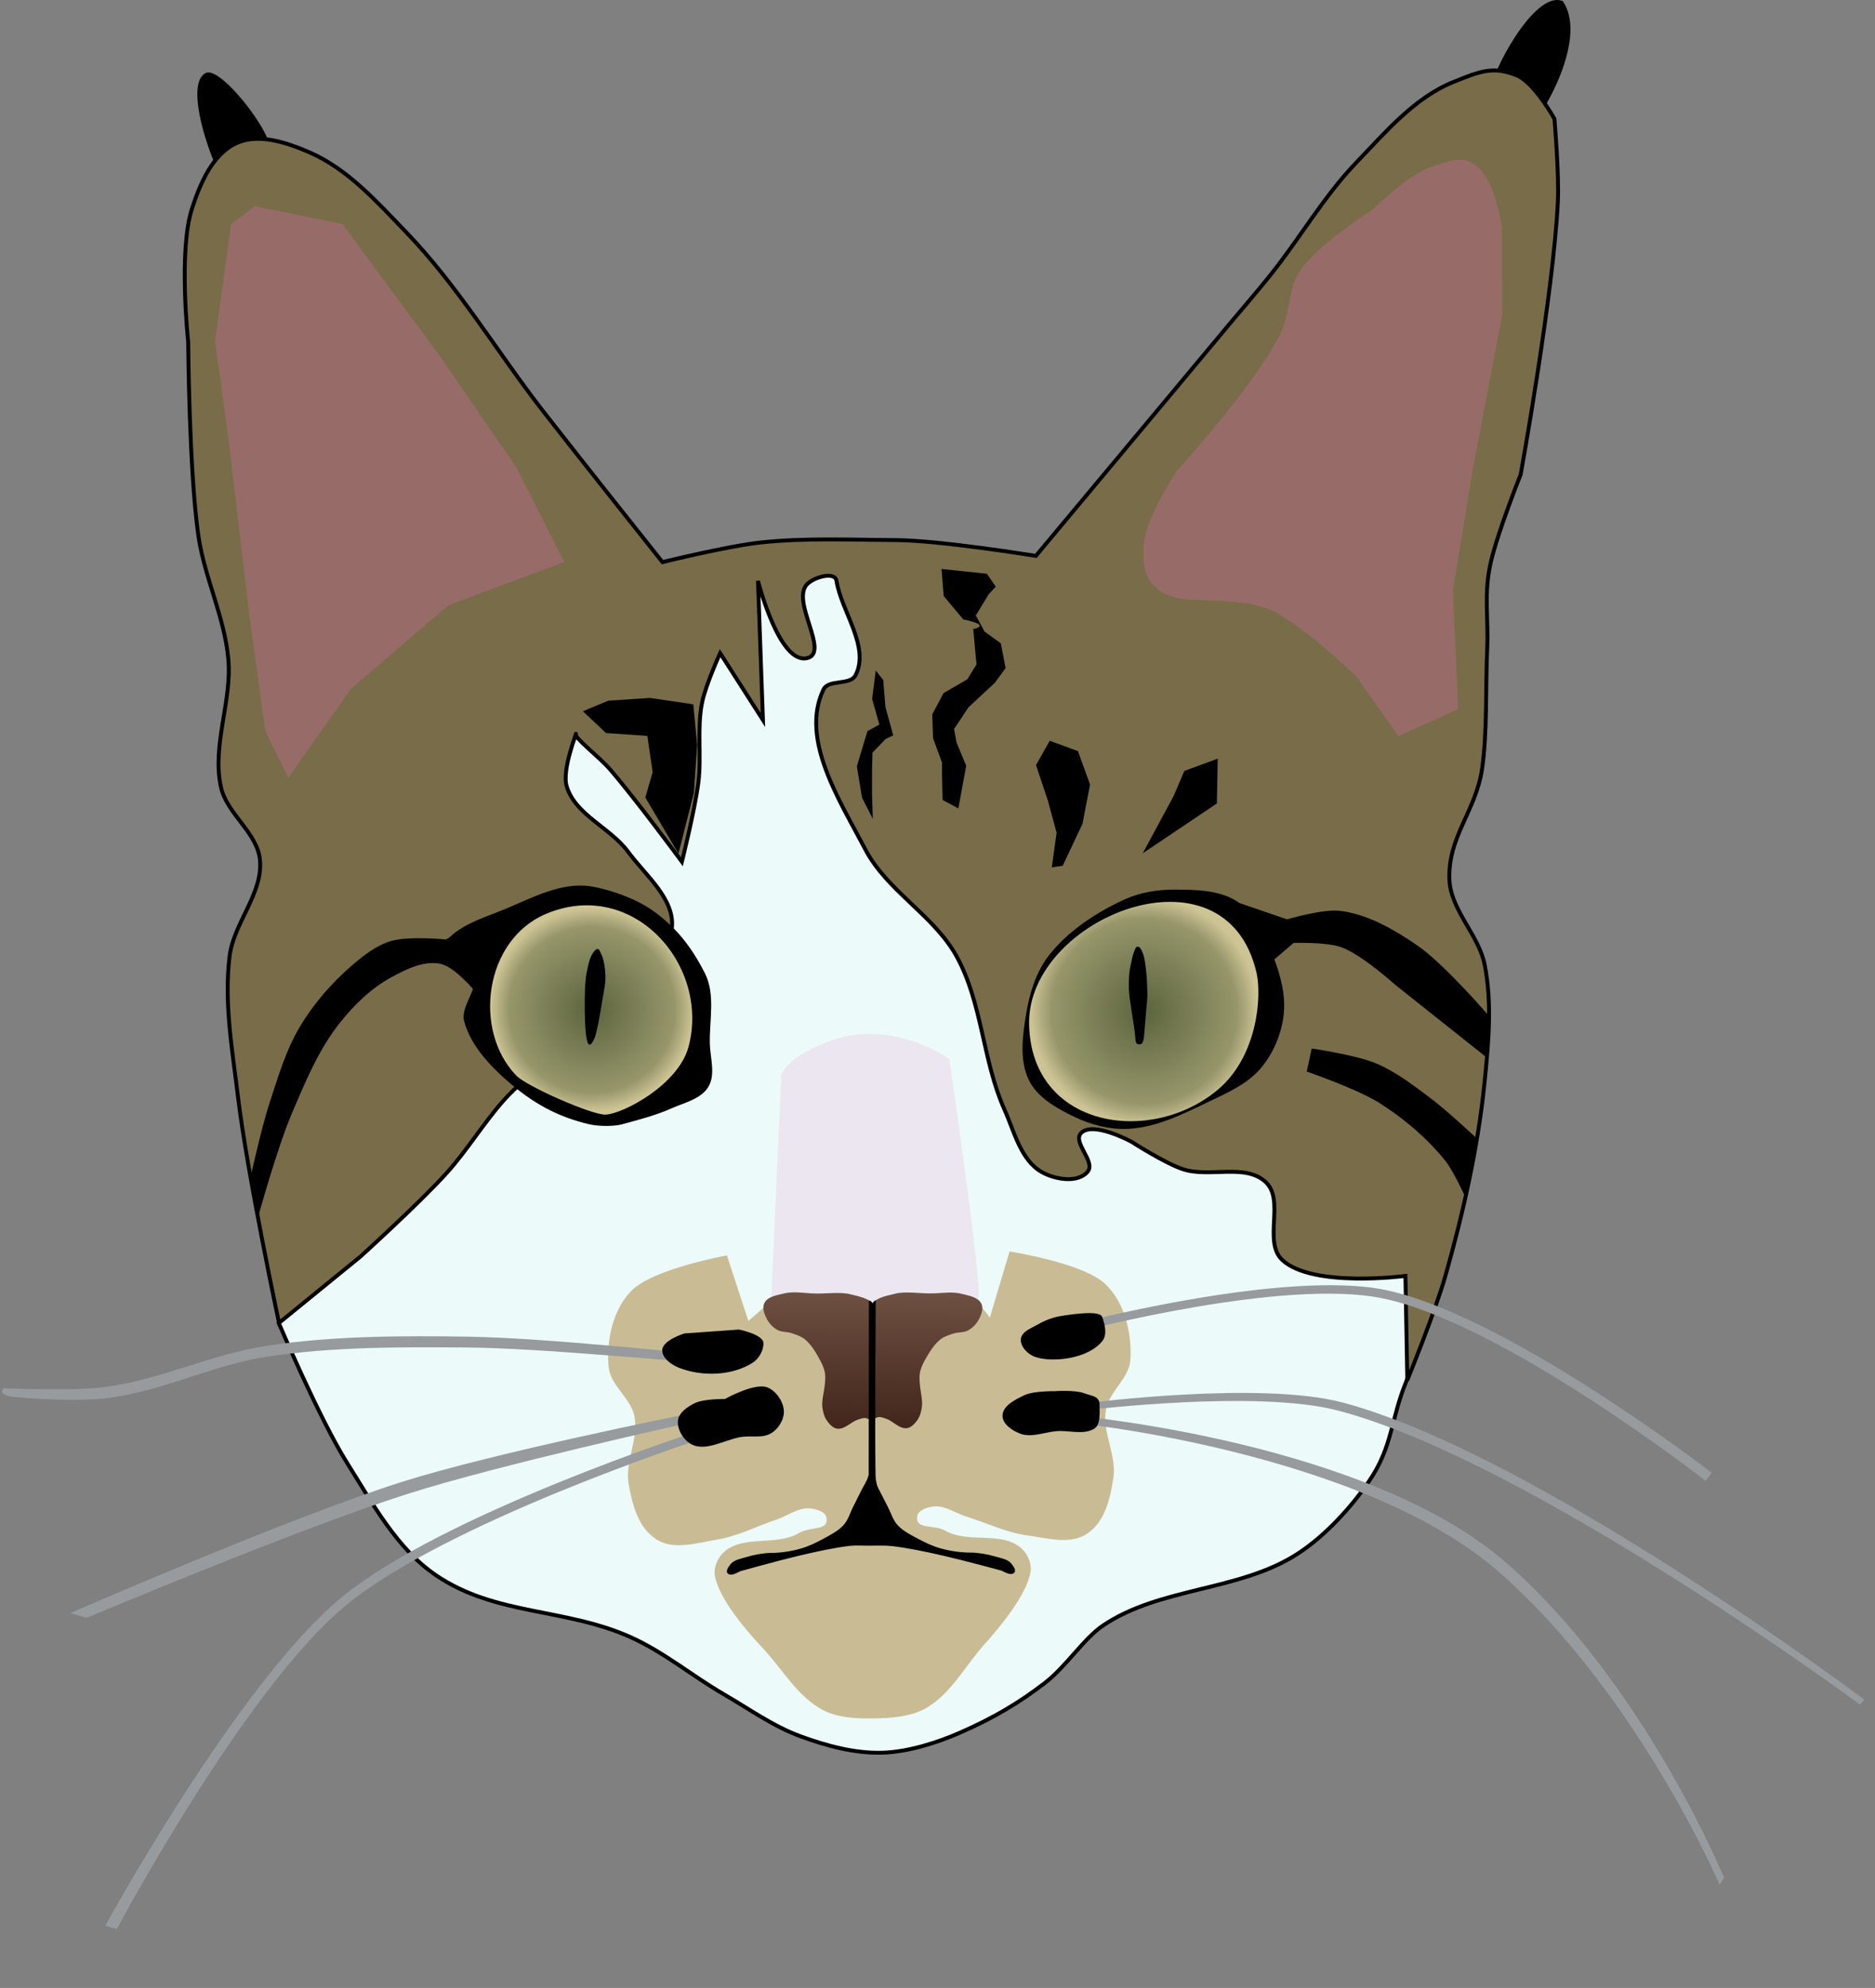 <?xml version="1.0" encoding="utf-8"?>
<svg viewBox="56.367 20.84 481.283 510.152" width="481.283" height="510.152" xmlns="http://www.w3.org/2000/svg" xmlns:xlink="http://www.w3.org/1999/xlink" xmlns:bx="https://boxy-svg.com">
  <rect x="56.367" y="20.84" width="481.283" height="510.152" fill="#808080" stroke="none"/>
  <defs>
    <radialGradient gradientUnits="userSpaceOnUse" cx="352.015" cy="274.624" r="29.158" id="gradient-0-1" gradientTransform="matrix(0.998, 0.069, -0.069, 0.998, 17.726, -18.019)" xlink:href="#gradient-0"/>
    <linearGradient id="gradient-0" bx:pinned="true">
      <stop offset="0.062" style="stop-color: rgb(96, 104, 65);"/>
      <stop offset="0.817" style="stop-color: rgb(151, 150, 107);"/>
      <stop offset="1" style="stop-color: rgb(205, 196, 149);"/>
    </linearGradient>
    <radialGradient id="gradient-0-0" gradientUnits="userSpaceOnUse" cx="210.591" cy="284.041" r="26.056" gradientTransform="matrix(0.998, 0.069, -0.069, 0.998, 17.726, -18.019)" xlink:href="#gradient-0"/>
    <linearGradient gradientUnits="userSpaceOnUse" x1="291.554" y1="356.842" x2="291.554" y2="393.739" id="gradient-2" gradientTransform="matrix(1, 0.008, -0.008, 1, -7.562, -7.25)">
      <stop offset="0" style="stop-color: rgb(111, 81, 67);"/>
      <stop offset="1" style="stop-color: rgb(64, 36, 25);"/>
    </linearGradient>
  </defs>
  <path style="" d="M 124.985 60.494 C 129.391 59.025 113.78 38.031 109.374 39.5 C 102.261 42.345 113.305 69.965 115.374 69.138 L 124.985 60.494 Z" id="eartip_l" transform="matrix(1, 0, 0, 1, 1.4210854715202004e-14, 0)"/>
  <path style="" d="M 439.851 41.879 C 438.578 41.37 449.906 18.077 457.497 21.113 C 464.626 31.41 450.299 53.489 449.592 52.467 L 439.851 41.879 Z" id="eartip_r" transform="matrix(1, 0, 0, 1, 1.4210854715202004e-14, 0)"/>
  <path d="M 417.501 374.94 C 418.156 373.38 421.892 334.321 421.892 334.321 L 321.285 164.532 C 321.285 164.532 297.513 160.419 286.114 160.367 C 274.54 160.314 262.906 159.744 251.399 160.987 C 242.897 161.905 226.242 166.017 226.242 166.017 L 127.881 360.256 C 127.881 360.256 138.395 385.048 145.543 396.39 C 152.046 406.711 158.185 418.207 168.267 425.075 C 183.526 435.47 201.428 433.413 218.268 440.983 C 226.796 444.817 234.097 450.95 242.187 455.639 C 248.673 459.398 254.87 463.872 261.915 466.437 C 268.596 468.869 275.723 470.812 282.829 470.619 C 289.68 470.432 297.329 467.874 302.744 465.499 C 311.438 461.687 317.817 457.891 324.48 452.786 C 330.054 448.514 334.52 441.341 339.479 437.991 C 354.149 428.081 374.436 429.231 389.32 419.645 C 396.671 414.911 403.302 407.48 407.754 400.982 C 413.962 391.923 413.252 385.066 417.501 374.94 Z" style="fill: rgb(236, 250, 249); stroke: rgb(0, 0, 0); transform-origin: 277.177px 314.351px;" id="lower_face"/>
  <path d="M 371.833 104.137 C 366.039 111.076 354.455 124.959 354.455 124.959 L 322.257 163.498 C 322.257 163.498 297.683 159.493 286.285 159.44 C 274.711 159.387 263.077 158.818 251.57 160.061 C 243.068 160.979 226.413 165.09 226.413 165.09 C 226.413 165.09 205.916 139.387 195.822 126.415 C 183.955 111.165 174 94.294 160.586 80.387 C 153.14 72.667 145.606 64.173 135.76 59.92 C 130.006 57.435 122.819 54.981 117.106 57.559 C 110.908 60.356 107.725 67.957 105.633 74.428 C 102.13 85.261 104.672 108.572 104.672 108.572 C 104.672 108.572 104.889 141.965 107.306 158.431 C 108.874 169.11 113.986 179.143 114.966 189.893 C 115.963 200.847 110.711 212.096 113.082 222.837 C 114.607 229.743 122.445 234.497 123.1 241.54 C 123.9 250.13 116.36 257.657 115.3 266.219 C 113.815 278.217 116.027 290.42 117.471 302.424 C 119.814 321.9 127.983 360.327 127.983 360.327 L 148.928 343.269 C 148.928 343.269 164.168 329.467 171.034 321.838 C 176.238 316.059 180.302 309.327 185.429 303.479 C 199.057 287.934 226.152 279.656 228.807 259.154 C 229.779 251.647 222.074 245.509 217.583 239.415 C 213.025 233.231 204.017 229.964 201.817 222.603 C 200.516 218.25 204.685 208.274 204.155 209.175 C 203.624 210.075 210.151 215.051 212.9 218.217 C 219.484 225.8 231.403 241.995 231.403 241.995 C 231.403 241.995 234.758 228.533 235.625 221.667 C 236.485 214.862 235.23 207.838 236.581 201.113 C 237.467 196.705 241.21 188.443 241.21 188.443 L 252.204 205.608 L 250.931 169.902 C 250.931 169.902 256.357 191.435 263.549 189.725 C 269.462 188.318 259.327 175.173 263.524 170.775 C 265.275 168.94 270.693 167.387 271.083 169.894 C 272.295 177.7 279.749 186.812 275.963 194.133 C 274.587 196.796 269.043 195.08 267.743 197.781 C 261.61 210.525 271.937 226.294 278.487 238.83 C 284.05 249.476 296.083 255.715 301.894 266.228 C 308.529 278.234 308.558 292.989 314.166 305.508 C 316.729 311.229 318.357 318.581 323.826 321.643 C 327.236 323.553 333.04 324.513 335.551 321.519 C 337.712 318.941 331.505 313.928 333.898 311.563 C 337.019 308.477 346.86 313.868 346.86 313.868 C 346.86 313.868 355.269 319.296 359.965 320.87 C 366.788 323.156 376.069 319.272 381.29 324.223 C 386.23 328.907 380.524 339.586 385.528 344.2 C 393.332 351.396 417.114 348.265 417.114 348.265 L 417.603 375.011 C 417.603 375.011 424.845 357.254 427.44 348.044 C 432 331.857 435.746 315.324 437.43 298.592 C 438.436 288.601 439.412 278.321 437.471 268.47 C 435.934 260.67 428.641 254.361 428.396 246.415 C 428.057 235.479 435.167 229.021 436.783 218.2 C 438.147 209.06 437.674 196.867 438.096 187.634 C 438.487 179.093 437.135 173.368 439.051 165.037 C 440.822 157.337 446.7 142.603 446.7 142.603 C 446.7 142.603 455.14 96.058 456.248 72.501 C 456.579 65.453 455.371 51.351 455.371 51.351 C 455.371 51.351 450.276 42.107 445.751 40.213 C 439.536 37.613 435.835 39.331 429.575 41.82 C 419.518 45.818 412.057 54.711 404.553 62.509 C 396.182 71.209 390.102 81.859 382.565 91.291 C 379.082 95.651 375.41 99.854 371.833 104.137 Z" style="fill: rgb(120, 109, 72); stroke: rgb(0, 0, 0); transform-origin: 271.799px 198.765px;" id="top half"/>
  <path d="M 320.432 297.959 C 322.616 302.512 327.659 305.299 332.211 307.484 C 336.483 309.534 341.368 310.781 346.099 310.52 C 353.258 310.124 360.015 306.742 366.479 303.64 C 371.278 301.338 376.481 299.089 379.93 295.036 C 383.153 291.25 385.278 286.286 385.855 281.349 C 386.449 276.266 385.046 270.997 383.172 266.236 C 381.152 261.104 378.752 255.434 374.183 252.343 C 369.58 249.227 363.378 249.141 357.819 249.135 C 353.538 249.129 349.116 249.823 345.211 251.577 C 338.17 254.74 330.404 259.705 325.438 266.236 C 322.257 270.42 320.634 275.768 319.775 280.954 C 318.846 286.55 317.979 292.848 320.432 297.959 Z" style="transform-origin: 352.718px 279.853px;" id="eyerim_r"/>
  <path d="M 187.882 299.322 C 194.361 304.719 200.24 307.54 207.303 309.285 C 210.11 309.979 214.169 309.875 215.977 309.375 C 220.27 308.187 224.632 307.1 228.7 305.282 C 232.052 303.784 236.33 302.876 238.208 299.721 C 240.114 296.52 238.637 292.275 238.568 288.55 C 238.457 282.565 240.019 275.98 237.322 270.634 C 233.77 263.593 229.764 258.752 224.198 254.712 C 219.438 251.259 212.232 248.9 207.775 248.266 C 200.263 247.198 192.816 251.312 185.802 254.206 C 180.287 256.482 173.807 258.284 170.258 263.08 C 169.18 264.538 169.26 267.455 169.26 267.455 C 169.26 267.455 175.996 267.808 177.641 270.227 C 180.055 273.779 174.409 278.784 175.515 282.934 C 177.224 289.343 182.623 294.943 187.882 299.322 Z" style="transform-origin: 204.384px 278.646px;" id="eyerim_l"/>
  <path d="M 378.903 270.501 C 371.011 235.963 319.97 256.308 320.522 283.702 C 321.059 310.269 351.652 314.999 368.944 300.495 C 379.208 291.886 380.255 276.422 378.903 270.501 Z" style="fill: url('#gradient-0-1'); transform-origin: 349.898px 280.303px;" id="eye_right"/>
  <path d="M 233.118 289.416 C 238.652 268.398 218.772 245.965 196.503 255.362 C 180.667 262.044 177.669 285.331 188.944 296.902 C 191.627 299.655 208.467 307.066 211.866 306.877 C 216.444 306.622 230.558 299.14 233.118 289.416 Z" style="fill: url('#gradient-0-0'); transform-origin: 208.161px 279.911px;" id="eye_left"/>
  <path style="transform-origin: 208.915px 276.652px;" d="M 206.472 277.018 C 206.516 274.614 206.56 272.18 207.075 269.832 C 207.44 268.173 207.764 266.374 208.818 265.04 C 209.07 264.722 209.436 264.3 209.836 264.37 C 210.2 264.434 210.34 264.95 210.502 265.259 C 211.434 267.044 211.674 269.156 211.764 271.168 C 211.854 273.168 211.369 275.154 211.041 277.129 C 210.459 280.632 209.582 286.093 208.84 287.554 C 208.567 288.091 208.108 289.037 207.637 288.905 C 207.169 288.773 207.085 287.916 206.955 287.373 C 206.573 285.783 206.408 280.473 206.472 277.018 Z" id="pupil_l" transform="matrix(1, 0, 0, 1, 2e-12, 0)"/>
  <path style="transform-origin: 348.372px 276.292px;" d="M 347.587 285.235 C 347.587 285.235 347.034 281.64 346.777 279.839 C 346.575 278.418 346.297 277.003 346.202 275.571 C 346.1 274.056 346.083 273.568 346.205 271.017 C 346.261 269.845 346.796 267.544 346.796 267.544 C 346.796 267.544 347.098 265.909 347.436 265.158 C 347.664 264.65 347.799 263.799 348.355 263.763 C 349 263.72 349.371 264.635 349.625 265.23 C 350.254 266.703 350.377 268.568 350.586 270.264 C 350.79 271.918 350.792 273.491 350.872 275.256 C 350.948 276.941 350.704 278.626 350.566 280.306 C 350.486 281.286 350.004 287.022 350.004 287.022 C 350.004 287.022 349.852 288.391 349.34 288.717 C 349.006 288.928 348.463 288.888 348.158 288.638 C 347.806 288.348 347.806 287.313 347.806 287.313 L 347.587 285.235 Z" id="pupil_r"/>
  <path style="transform-origin: 328.697px 227.356px;" d="M 329.158 242.997 L 334.233 232.222 L 336.167 222.155 L 333.052 213.593 L 325.818 210.928 L 322.293 217.175 L 325.366 226.352 L 327.58 234.542 L 326.346 243.421 L 329.158 242.997 Z" id="top_marks_4"/>
  <path style="transform-origin: 304.992px 197.908px;" d="M 307.018 191.347 L 304.659 195.162 L 298.55 198.717 L 295.658 204.171 L 295.864 210.258 L 298.154 216.489 L 298.16 219.422 L 298.323 226.134 L 302.361 228.299 L 304.377 217.34 L 301.865 211.303 L 301.262 207.91 L 305.002 202.306 L 311.716 196.071 L 314.492 192.285 L 313.258 185.916 L 309.069 182.904 L 306.843 178.77 L 310.151 173.346 L 311.963 171.378 L 309.679 168.078 L 298.037 166.851 L 298.602 173.801 L 303.63 179.804 C 303.63 179.804 311.075 181.158 306.181 182.285 L 307.018 191.347 Z" id="top_marks_3"/>
  <path style="transform-origin: 281.088px 211.956px;" d="M 280.398 230.964 L 280.206 224.668 L 280.208 218.596 L 280.318 213.997 L 283.705 210.462 L 285.652 209.55 L 283.643 202.291 L 283.078 195.341 L 281.153 192.904 L 280.23 200.169 L 282.075 206.789 L 279.027 208.462 L 276.307 217.487 L 277.633 225.538 L 280.398 230.964 Z" id="top_marks_2"/>
  <path style="transform-origin: 219.837px 219.433px;" d="M 230.509 239.892 L 234.467 224.334 L 235.321 212.015 L 234.318 201.582 L 223.203 199.947 L 212.503 200.645 L 205.982 203.359 L 211.927 208.953 L 222.528 209.688 L 223.898 218.995 L 222.008 225.486 L 230.509 239.892 Z" id="top_marks_1"/>
  <path style="transform-origin: 359.604px 227.688px;" d="M 349.694 239.811 L 357.624 225.104 L 360.373 218.674 L 368.939 215.526 L 368.718 227.025 L 349.694 239.811 Z" id="top_marks_5"/>
  <path style="fill: rgb(201, 188, 148);" d="M 315.505 341.998 C 315.505 341.998 334.19 344.872 339.999 350.271 C 345.035 354.951 346.974 362.981 346.511 369.841 C 346.192 374.577 341.061 377.951 340.241 382.627 C 339.229 388.399 343.05 394.314 342.149 400.104 C 341.289 405.634 340.006 411.344 335.353 414.454 C 331.081 417.309 325.032 415.542 319.943 414.838 C 314.632 414.104 309.703 411.657 304.576 410.087 C 301.676 409.199 298.875 407.051 295.868 407.447 C 294.282 407.656 291.998 408.394 291.792 409.98 C 291.335 413.483 296.024 411.944 299.094 413.691 C 304.818 416.952 313.349 413.759 318.376 418.015 C 320.074 419.452 321.254 422.003 320.892 424.198 C 319.902 430.188 312.969 438.437 308.923 442.965 C 303.997 448.477 300.354 455.68 293.893 459.273 C 290.079 461.394 285.093 461.756 280.574 461.814 C 276.199 461.871 271.499 461.708 267.623 459.686 C 261.056 456.261 257.221 449.153 252.143 443.771 C 247.971 439.349 241.024 431.278 239.879 425.315 C 239.459 423.131 240.575 420.55 242.241 419.069 C 247.17 414.685 255.802 417.657 261.454 414.251 C 264.486 412.425 269.056 413.844 268.509 410.355 C 268.26 408.774 265.952 408.096 264.357 407.928 C 261.333 407.609 258.583 409.828 255.699 410.791 C 250.6 412.493 245.724 415.065 240.42 415.936 C 235.337 416.77 229.322 418.693 224.966 415.948 C 220.223 412.96 218.749 407.285 217.745 401.779 C 216.694 396.013 220.371 390.003 219.208 384.258 C 218.266 379.606 213.038 376.365 212.598 371.638 C 211.958 364.793 213.696 356.715 218.623 351.907 C 224.306 346.36 242.957 343.006 242.957 343.006 L 248.464 359.83 L 254.634 354.484 C 257.142 353.402 257.198 354.122 262.112 354.217 C 265.983 354.291 277.319 356.453 279.261 356.485 L 282.216 356.935 C 282.216 356.935 293.438 353.524 297.629 353.335 C 302.528 353.114 302.926 352.473 305.414 353.791 C 307.714 355.01 310.445 358.958 310.445 358.958 L 315.505 341.998 Z" id="around_mouth" transform="matrix(1, 0, 0, 1, 1.4210854715202004e-14, 0)"/>
  <path style="fill: rgb(235, 230, 240); transform-origin: 281.234px 320.97px;" d="M 254.295 355.501 C 254.295 355.501 263.481 353.871 266.847 353.599 C 272.627 353.131 276.056 355.885 281.851 355.731 C 285.759 355.628 291.533 354.557 295.426 354.185 C 299.064 353.837 303.94 353.017 307.403 354.181 C 309.102 354.752 300.042 292.646 300.042 292.646 C 296.01 289.757 289.973 287.348 284.449 286.542 C 279.717 285.85 274.664 286.15 270.151 287.733 C 265.138 289.491 259.103 292.203 256.924 296.622 L 254.295 355.501 Z" id="nose_tint"/>
  <g id="whiskers" style="" transform="matrix(0.998, -0.061, 0.061, 0.998, -23.16, 11.822)">
    <path d="M 236.862 371.755 C 236.862 371.755 197.856 365.154 178.161 363.634 C 160.917 362.303 143.513 361.285 126.281 362.773 C 112.058 364.001 98.456 369.813 84.216 370.812 C 75.489 371.424 58.001 369.533 58.001 369.533 C 58.001 369.533 56.203 371.218 60.294 371.892 C 65.04 372.674 76.37 374.164 84.42 373.689 C 98.564 372.855 112.03 366.823 126.143 365.573 C 143.177 364.065 160.379 365.185 177.439 366.368 C 197.279 367.744 232.162 373.592 236.651 373.687 L 236.862 371.755 Z" style="fill: rgb(151, 155, 157);"/>
    <path d="M 231.736 389.376 L 231.726 387.019 C 231.726 387.019 182.894 393.737 159.023 399.677 C 129.287 407.076 71.63 428.191 71.63 428.191 L 73.666 428.932 L 75.703 429.672 C 75.703 429.672 131.38 410.125 159.95 402.922 C 183.562 396.969 231.736 389.376 231.736 389.376 Z" style="fill: rgb(151, 155, 157);"/>
    <path d="M 235.647 393.548 L 235.499 391.323 C 235.499 391.323 168.494 408.577 141.217 428.509 C 113.315 448.898 75.675 508.835 75.675 508.835 L 78.562 509.857 C 78.562 509.857 114.708 450.972 141.811 430.913 C 168.873 410.884 235.647 393.548 235.647 393.548 Z" style="fill: rgb(151, 155, 157);"/>
    <path d="M 335.819 392.094 C 335.819 392.094 379.389 389.485 399.627 396.167 C 448.311 412.241 528.781 479.69 528.781 479.69 L 529.933 478.442 C 529.933 478.442 449.611 410.244 400.792 394.134 C 380.201 387.339 335.855 390.291 335.855 390.291 L 335.819 392.094 Z" style="fill: rgb(151, 155, 157); transform-box: fill-box; transform-origin: 50% 50%;"/>
    <path d="M 332.955 393.488 L 332.276 395.246 C 332.276 395.246 405.008 407.122 438.3 440.02 C 471.73 473.054 490.002 523.645 490.002 523.645 L 491.219 521.901 C 491.219 521.901 473.785 470.817 440.35 437.814 C 406.82 404.717 332.955 393.488 332.955 393.488 Z" style="fill: rgb(151, 155, 157); transform-origin: 411.747px 458.556px;"/>
    <path d="M 335.592 369.506 L 335.415 371.738 C 335.415 371.738 387.814 361.366 412.717 368.095 C 443.38 376.381 492.688 419.908 492.688 419.908 L 494.412 417.963 C 494.412 417.963 444.468 374.317 413.519 365.985 C 388.411 359.225 335.592 369.506 335.592 369.506 Z" style="fill: rgb(151, 155, 157); transform-origin: 417.951px 383.151px;"/>
    <g id="whisker_spots">
      <path style="transform-origin: 240.543px 371.261px;" d="M 247.381 366.032 C 247.381 366.032 253.554 367.657 253.437 369.915 C 253.339 371.824 252.026 373.823 250.355 374.751 C 244.885 377.792 237.283 377.54 231.58 374.961 C 229.631 374.079 227.226 372.226 227.397 370.095 C 227.6 367.551 233.358 366.166 233.358 366.166 L 247.381 366.032 Z"/>
      <path style="transform-origin: 244.013px 388.749px;" d="M 253.767 381.303 C 255.879 382.304 257.546 384.994 257.606 387.412 C 257.658 389.528 256.205 391.69 254.512 392.798 C 251.764 394.595 249.002 393.132 245.553 393.672 C 241.569 394.299 236.873 396.671 233.532 394.762 C 231.537 393.623 229.942 390.784 230.305 388.454 C 230.626 386.396 232.864 385.097 234.678 384.273 C 237.12 383.165 242.677 383.601 242.677 383.601 C 242.677 383.601 250.57 379.786 253.767 381.303 Z"/>
      <path style="transform-origin: 326.824px 392.283px;" d="M 334.76 387.72 C 336.873 388.642 338.724 388.697 338.589 390.958 C 338.474 392.88 338.581 396.058 336.887 396.975 C 334.086 398.493 330.516 397.013 327.331 397.032 C 324.145 397.051 320.674 398.408 317.774 397.089 C 315.816 396.198 313.373 394.345 313.559 392.201 C 313.783 389.628 317.155 388.246 319.556 387.293 C 321.931 386.352 327.2 386.76 327.2 386.76 C 327.2 386.76 332.431 386.705 334.76 387.72 Z"/>
      <path style="transform-origin: 329.822px 371.684px;" d="M 330.119 367.602 C 333.617 367.244 340.124 366.769 340.632 368.464 C 341.222 370.432 341.702 373.08 340.343 374.621 C 336.421 379.069 327.078 379.45 322.817 377.675 C 321.011 376.922 319.149 374.79 319.462 372.859 C 319.774 370.929 322.412 370.225 324.161 369.351 C 326.013 368.426 328.06 367.812 330.119 367.602 Z"/>
    </g>
  </g>
  <path style="fill: rgb(151, 107, 104); transform-origin: 395.744px 133.861px;" d="M 430.653 202.832 L 415.315 209.729 L 404.635 194.548 L 404.506 194.421 L 404.435 194.351 C 404.435 194.351 391.203 181.524 382.835 177.523 C 377.49 175.186 371.248 175.147 365.845 174.935 C 360.432 174.725 356.013 174.508 353.005 171.46 C 350.313 169.482 349.699 165.652 349.867 161.758 C 349.88 154.618 357.416 143.31 358.519 141.611 C 360.387 139.533 377.918 120.043 384.759 107.095 C 387.7 100.973 387.08 94.274 390.149 90.273 C 394.326 83.799 408.234 74.954 408.234 74.954 L 408.472 74.8 L 408.539 74.736 L 408.612 74.665 L 408.683 74.597 C 408.683 74.597 418.104 65.419 423.858 63.616 C 427.934 62.231 431.925 60.79 434.443 62.873 L 434.491 62.913 L 434.56 62.947 C 439.654 65.46 441.487 77.051 441.865 79.081 L 441.938 101.738 L 434.569 140.389 L 429.3 172.307 L 430.653 202.832 Z" id="inner_ear_r"/>
  <path style="fill: rgb(151, 107, 104); transform-origin: 155.523px 149.119px;" d="M 130.387 220.404 L 124.479 208.552 L 120.229 177.632 L 115.14 134.54 L 111.57 108.379 L 115.67 78.375 L 121.712 73.746 L 144.278 78.34 L 168.888 111.681 L 189.065 141.013 L 201.195 165.075 L 171.485 176.139 L 146.437 197.624 L 130.387 220.404 Z" id="inner_ear_l"/>
  <path style="transform-origin: 152.253px 294.039px;" d="M 122.608 333.156 L 120.781 322.455 C 120.781 322.455 123.554 310.01 125.532 303.959 C 127.755 297.162 129.798 290.157 133.502 284.039 C 137.037 278.201 141.645 272.94 146.818 268.49 C 149.75 265.969 152.956 263.469 156.657 262.348 C 161.172 260.979 170.805 261.918 170.805 261.918 L 183.988 255.066 L 183.807 264.466 L 178.362 275.322 C 178.362 275.322 173.163 268.953 169.43 268.175 C 165.215 267.298 160.75 269.502 156.96 271.547 C 151.651 274.41 147.142 278.804 143.42 283.55 C 138.036 290.414 134.65 298.683 131.225 306.707 C 127.574 315.255 122.608 333.156 122.608 333.156 Z" id="eyeline_mark_l"/>
  <path d="M 281.157 384.817 L 280.12 382.779 L 279.3 385.076 C 278.483 384.364 277.473 384.874 276.438 385.197 C 274.972 385.655 273.147 387.709 271.281 387.471 C 270.133 387.325 269.214 386.272 268.561 385.32 C 267.844 384.276 267.575 382.952 267.433 381.695 C 267.33 380.774 267.651 378.923 267.651 378.923 C 267.651 378.923 268.41 375.204 268.141 373.361 C 267.926 371.884 267.226 370.496 266.49 369.194 C 266.005 368.338 265.495 367.472 264.914 366.665 C 264.328 365.852 263.669 365.101 262.893 364.482 C 261.932 363.716 260.702 363.346 259.535 362.952 C 258.36 362.555 256.985 362.737 255.906 362.126 C 254.761 361.477 253.773 360.448 253.18 359.276 C 252.585 358.099 251.999 356.6 252.503 355.382 C 253.253 353.568 255.732 353.228 257.581 352.777 C 259.85 352.224 262.158 352.586 264.588 352.745 C 266.491 352.87 268.422 352.701 270.337 352.661 C 271.837 352.63 273.35 352.618 274.786 353.006 C 276.68 353.518 279.017 353.904 280.354 355.263 C 281.654 353.698 284.171 353.338 286.189 352.827 C 287.625 352.463 289.131 352.499 290.625 352.556 C 292.532 352.628 294.453 352.829 296.35 352.736 C 298.773 352.617 301.078 352.294 303.328 352.885 C 305.162 353.366 307.625 353.748 308.342 355.574 C 308.824 356.8 308.215 358.289 307.603 359.456 C 306.993 360.618 305.992 361.631 304.84 362.26 C 303.755 362.853 302.389 362.649 301.212 363.026 C 300.044 363.4 298.812 363.75 297.841 364.5 C 297.058 365.105 296.39 365.845 295.792 366.648 C 295.2 367.446 294.677 368.303 294.18 369.151 C 293.426 370.44 292.706 371.816 292.467 373.29 C 292.168 375.127 292.862 378.859 292.862 378.859 C 292.862 378.859 293.151 380.715 293.032 381.634 C 292.87 382.889 292.58 384.208 291.849 385.24 C 291.182 386.181 290.249 387.218 289.103 387.345 C 287.241 387.552 285.457 385.468 284.004 384.986 C 282.979 384.645 281.982 384.119 281.157 384.817 Z" style="fill: url('#gradient-2'); transform-origin: 280.301px 369.968px;" id="nose_pink"/>
  <path style="transform-origin: 279.883px 389.737px;" d="M 313.514 423.918 C 313.514 423.918 304.42 421.435 298.501 420.068 C 293.749 418.968 288.926 417.996 285.265 417.591 C 283.35 417.379 281.406 417.497 279.476 417.49 C 277.798 417.485 275.83 417.378 274.441 417.543 C 270.795 417.975 265.993 418.978 261.265 420.111 C 255.373 421.52 246.324 424.065 246.324 424.065 C 246.324 424.065 244.462 425.201 243.582 424.864 C 242.243 424.352 243.329 422.948 243.912 422.214 C 244.764 421.139 246.508 420.843 247.934 420.415 C 249.957 419.806 252.392 419.366 254.242 419.354 C 256.806 419.34 259.391 418.939 261.831 418.258 C 263.84 417.695 265.718 416.796 267.507 415.825 C 269.424 414.788 271.463 413.76 272.867 412.229 C 274.102 410.879 274.539 409.108 275.347 407.537 C 276.104 406.065 276.801 404.573 277.566 403.105 C 278.16 401.964 279.042 400.654 279.348 399.281 L 279.395 354.613 C 279.737 354.432 280.352 355.268 280.352 355.268 C 280.352 355.268 280.842 354.461 281.154 354.609 C 281.154 354.609 280.893 387.431 281.103 399.25 C 281.149 401.857 281.922 402.969 282.03 403.175 C 282.807 404.637 283.516 406.126 284.286 407.59 C 285.108 409.157 285.559 410.925 286.808 412.265 C 288.226 413.786 290.279 414.8 292.208 415.826 C 294.009 416.783 295.898 417.67 297.919 418.218 C 300.372 418.882 302.967 419.265 305.539 419.263 C 307.396 419.26 309.842 419.685 311.876 420.279 C 313.308 420.698 315.059 420.981 315.922 422.049 C 316.51 422.78 317.61 424.176 316.271 424.697 C 315.39 425.042 313.514 423.918 313.514 423.918 Z" id="mouth"/>
  <path style="transform-origin: 406.591px 286.738px;" d="M 437.957 292.204 L 438.628 281.639 C 438.628 281.639 427.074 268.14 420.024 263.352 C 414.137 259.354 407.603 255.549 400.55 254.603 C 395.938 253.984 386.758 256.764 386.758 256.764 L 373.589 252.274 L 376.206 260.872 L 379.713 270.258 L 388.407 262.821 C 388.407 262.821 396.843 262.521 400.711 263.933 C 405.972 265.853 414.484 273.552 414.484 273.552 L 437.957 292.204 Z" id="eyeline_mark_r_1"/>
  <path style="" d="M 432.447 327.965 C 432.447 327.965 429.515 321.407 427.284 318.642 C 422.584 312.816 416.712 307.851 410.383 303.854 C 404.676 300.25 391.792 295.826 391.792 295.826 L 393.059 289.911 C 393.059 289.911 404.339 291.535 409.538 293.713 C 414.619 295.842 419.067 299.29 423.481 302.586 C 427.706 305.741 435.415 312.968 435.415 312.968 L 432.447 327.965 Z" id="eyeline_mark_r_2" transform="matrix(1, 0, 0, 1, 1.4210854715202004e-14, 0)"/>
</svg>